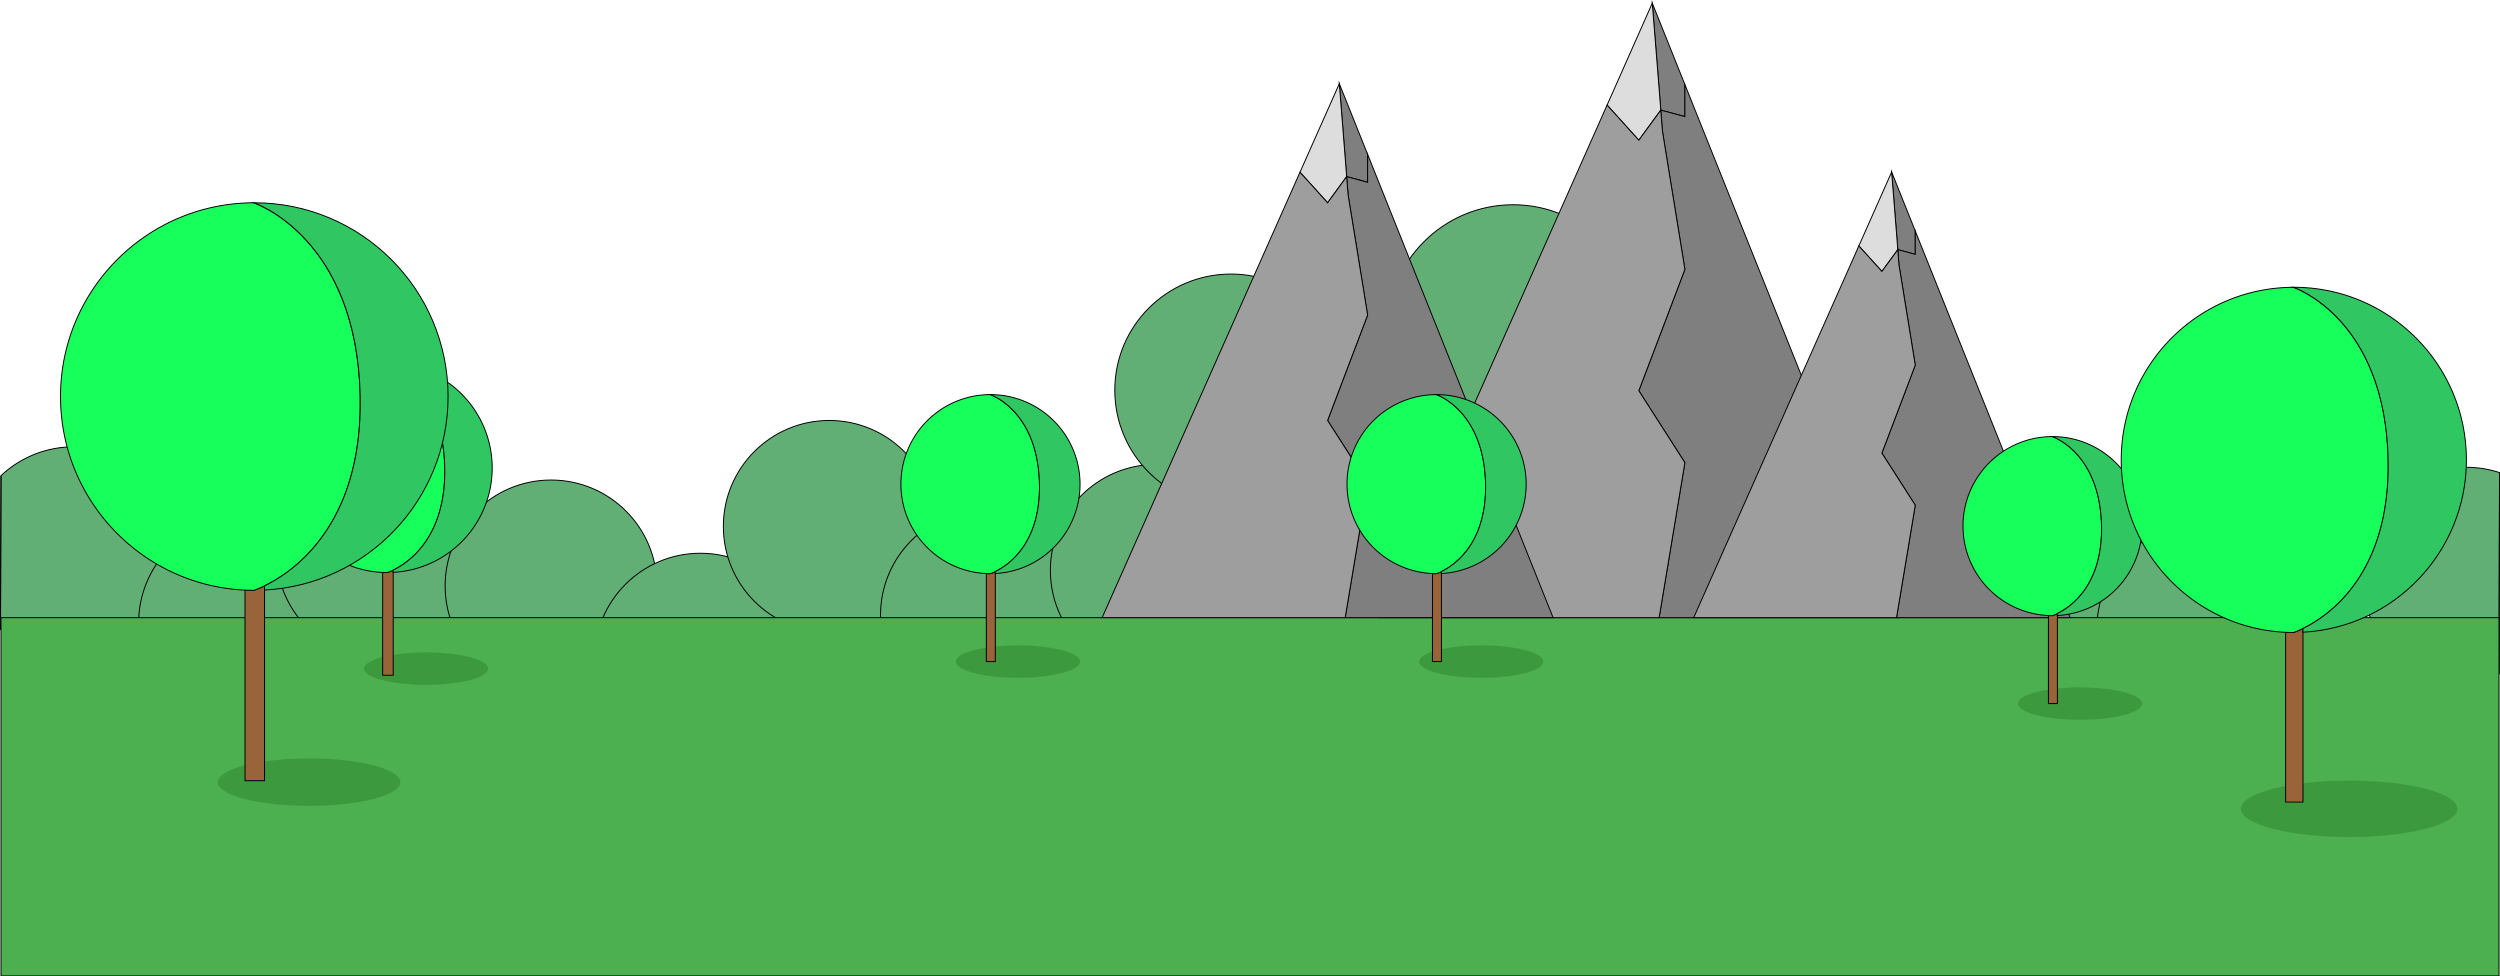 <svg id="Layer_1" data-name="Layer 1" xmlns="http://www.w3.org/2000/svg" viewBox="0 0 2561 1000.24"><defs><style>.cls-1{fill:#62af76;}.cls-1,.cls-10,.cls-2,.cls-3,.cls-5,.cls-6,.cls-7,.cls-8,.cls-9{stroke:#000;stroke-miterlimit:10;}.cls-2{fill:none;}.cls-3{fill:#4caf50;}.cls-4{fill:#3d993d;}.cls-5{fill:#7f7f7f;}.cls-6{fill:#ddd;}.cls-7{fill:#9e9e9e;}.cls-8{fill:#996439;}.cls-9{fill:#17ff5b;}.cls-10{fill:#30c662;}</style></defs><title>trees</title><g id="horizon"><g id="circle"><path class="cls-1" d="M183.5,1166A108.5,108.5,0,0,1,0,1244.4l.5-157.3a108.51,108.51,0,0,1,182.2,65.8A113.75,113.75,0,0,1,183.5,1166Z" transform="translate(0.5 -599.76)"/><circle class="cls-1" cx="250.5" cy="638.24" r="108.5"/><circle class="cls-1" cx="391.5" cy="566.24" r="108.5"/><circle class="cls-1" cx="564.5" cy="600.24" r="108.5"/><circle class="cls-1" cx="717.5" cy="675.24" r="108.5"/><circle class="cls-1" cx="849.5" cy="539.24" r="108.5"/><circle class="cls-1" cx="1010.5" cy="630.24" r="108.5"/><circle class="cls-1" cx="1184.5" cy="584.24" r="108.5"/><circle class="cls-1" cx="2081.5" cy="584.24" r="108.5"/><circle class="cls-1" cx="2256.5" cy="644.24" r="108.5"/><path class="cls-1" d="M2560,1083.9l-.5,206.3a108.47,108.47,0,1,1,.5-206.3Z" transform="translate(0.5 -599.76)"/><circle class="cls-1" cx="1261" cy="399.74" r="119"/><circle class="cls-1" cx="1550" cy="338.74" r="129"/><line class="cls-2" x1="1" y1="487.34" x2="0.5" y2="644.64"/><line class="cls-2" x1="2560.5" y1="484.14" x2="2560" y2="690.44"/></g></g><g id="field"><polygon class="cls-3" points="1 632.74 1 999.74 2560 999.74 2560 632.74 32.8 632.74 1 632.74"/></g><g id="Layer_3" data-name="Layer 3"><ellipse class="cls-4" cx="316.6" cy="801.24" rx="93.5" ry="24.3"/><ellipse class="cls-4" cx="436.4" cy="684.94" rx="63.6" ry="16.6"/><ellipse class="cls-4" cx="1042.8" cy="677.74" rx="63.6" ry="16.6"/><ellipse class="cls-4" cx="1517.4" cy="677.74" rx="63.6" ry="16.6"/><ellipse class="cls-4" cx="2130.8" cy="720.74" rx="63.6" ry="16.6"/><ellipse class="cls-4" cx="2406.5" cy="828.54" rx="110.9" ry="28.9"/></g><g id="Mountains"><g id="mountain"><polygon class="cls-5" points="1726 86.64 1726 119.44 1701.3 112.84 1699.8 93.54 1692.6 3.24 1726 86.64"/><polygon class="cls-5" points="1699.6 632.74 1726 473.94 1697.3 429.14 1678.8 400.24 1696.5 353.74 1726 275.94 1703 134.44 1701.3 112.84 1726 119.44 1726 86.64 1944.7 632.74 1699.6 632.74"/><polygon class="cls-6" points="1701.3 112.84 1678.8 143.64 1646.3 107.64 1646.3 107.64 1692.6 3.24 1699.8 93.54 1701.3 112.84"/><polygon class="cls-7" points="1697.3 429.14 1726 473.94 1699.6 632.74 1413 632.74 1646.3 107.64 1678.8 143.64 1701.3 112.84 1703 134.44 1726 275.94 1696.5 353.74 1678.8 400.24 1697.3 429.14"/></g><g id="mountain-2" data-name="mountain"><polygon class="cls-5" points="1401 158.14 1401 186.74 1379.5 180.94 1378.2 164.14 1372 85.74 1401 158.14"/><polygon class="cls-5" points="1378 632.74 1401 494.74 1376.1 455.84 1360 430.74 1375.3 390.34 1401 322.74 1381 199.74 1379.5 180.94 1401 186.74 1401 158.14 1591 632.74 1378 632.74"/><polygon class="cls-6" points="1379.5 180.94 1360 207.74 1331.7 176.44 1331.7 176.44 1372 85.74 1378.2 164.14 1379.5 180.94"/><polygon class="cls-7" points="1376.1 455.84 1401 494.74 1378 632.74 1129 632.74 1331.7 176.44 1360 207.74 1379.5 180.94 1381 199.74 1401 322.74 1375.3 390.34 1360 430.74 1376.1 455.84"/><polygon class="cls-5" points="1962 236.64 1962 260.54 1944.1 255.74 1943 241.74 1937.8 176.24 1962 236.64"/><polygon class="cls-5" points="1942.8 632.74 1962 517.54 1941.2 485.04 1927.8 464.14 1940.6 430.44 1962 374.04 1945.3 271.34 1944.1 255.74 1962 260.54 1962 236.64 2120.6 632.74 1942.8 632.74"/><polygon class="cls-6" points="1944.1 255.74 1927.8 278.04 1904.2 251.94 1904.2 251.94 1937.8 176.24 1943 241.74 1944.1 255.74"/><polygon class="cls-7" points="1941.2 485.04 1962 517.54 1942.8 632.74 1735 632.74 1904.2 251.94 1927.8 278.04 1944.1 255.74 1945.3 271.34 1962 374.04 1940.6 430.44 1927.8 464.14 1941.2 485.04"/></g></g><g id="Trees"><g id="tree_copy_2" data-name="tree copy 2"><path class="cls-8" d="M1019.1,1185.3v92.2h-9.2v-90.2c1.4.1,2.8.1,4.2.1h0A41.61,41.61,0,0,0,1019.1,1185.3Z" transform="translate(0.5 -599.76)"/><path class="cls-9" d="M1019.1,1185.3a28.92,28.92,0,0,1-5.1,2.1h0c-1.4,0-2.8,0-4.2-.1A91.7,91.7,0,0,1,1014,1004h0c.6.2,49,16.6,50.4,91.9C1065.4,1157,1032.1,1179,1019.1,1185.3Z" transform="translate(0.5 -599.76)"/><path class="cls-10" d="M1105.9,1095.7a91.76,91.76,0,0,1-86.9,91.6v-2c13-6.3,46.4-28.3,45.3-89.4-1.4-75.3-49.8-91.7-50.4-91.9h.2A91.78,91.78,0,0,1,1105.9,1095.7Z" transform="translate(0.5 -599.76)"/><path class="cls-8" d="M1476.1,1185.3v92.2h-9.2v-90.2c1.4.1,2.8.1,4.2.1h0A41.61,41.61,0,0,0,1476.1,1185.3Z" transform="translate(0.5 -599.76)"/><path class="cls-9" d="M1476.1,1185.3a28.92,28.92,0,0,1-5.1,2.1h0c-1.4,0-2.8,0-4.2-.1A91.7,91.7,0,0,1,1471,1004h0c.6.2,49,16.6,50.4,91.9C1522.4,1157,1489.1,1179,1476.1,1185.3Z" transform="translate(0.5 -599.76)"/><path class="cls-10" d="M1562.9,1095.7a91.76,91.76,0,0,1-86.9,91.6v-2c13-6.3,46.4-28.3,45.3-89.4-1.4-75.3-49.8-91.7-50.4-91.9h.2A91.78,91.78,0,0,1,1562.9,1095.7Z" transform="translate(0.5 -599.76)"/><path class="cls-8" d="M2107.1,1228.3v92.2h-9.2v-90.2c1.4.1,2.8.1,4.2.1h0A41.61,41.61,0,0,0,2107.1,1228.3Z" transform="translate(0.5 -599.76)"/><path class="cls-9" d="M2107.1,1228.3a28.92,28.92,0,0,1-5.1,2.1h0c-1.4,0-2.8,0-4.2-.1A91.7,91.7,0,0,1,2102,1047h0c.6.2,49,16.6,50.4,91.9C2153.4,1200,2120.1,1222,2107.1,1228.3Z" transform="translate(0.5 -599.76)"/><path class="cls-10" d="M2193.9,1138.7a91.76,91.76,0,0,1-86.9,91.6v-2c13-6.3,46.4-28.3,45.3-89.4-1.4-75.3-49.8-91.7-50.4-91.9h.2A91.78,91.78,0,0,1,2193.9,1138.7Z" transform="translate(0.5 -599.76)"/></g><g id="tree_copy_3" data-name="tree copy 3"><path class="cls-8" d="M402.3,1183.8v107.7H391.5V1186.1c1.6.1,3.2.1,4.9.1h0A41.87,41.87,0,0,0,402.3,1183.8Z" transform="translate(0.5 -599.76)"/><path class="cls-9" d="M402.3,1183.8c-3.6,1.7-5.8,2.4-5.9,2.5h0c-1.6,0-3.2,0-4.9-.1a107.11,107.11,0,0,1,4.8-214.1h0c.7.2,57.2,19.4,58.8,107.4C456.5,1150.7,417.5,1176.5,402.3,1183.8Z" transform="translate(0.5 -599.76)"/><path class="cls-10" d="M503.7,1079.1a107.15,107.15,0,0,1-101.5,107v-2.3c15.2-7.3,54.2-33.1,52.9-104.4-1.6-88-58.1-107.2-58.8-107.4h.3A107.1,107.1,0,0,1,503.7,1079.1Z" transform="translate(0.5 -599.76)"/></g><g id="tree"><path class="cls-8" d="M270.5,1199.9v199.6h-20V1204.3c3,.1,6,.2,9,.2h0A89,89,0,0,0,270.5,1199.9Z" transform="translate(0.5 -599.76)"/><path class="cls-9" d="M270.5,1199.9a97.17,97.17,0,0,1-11,4.6h0c-3,0-6-.1-9-.2-105.2-4.9-189-91.8-189-198.3,0-109.5,88.6-198.2,198-198.5h0c1.3.4,106,36,109,199C370.9,1138.7,298.7,1186.4,270.5,1199.9Z" transform="translate(0.5 -599.76)"/><path class="cls-10" d="M458.5,1006c0,106.1-83.2,192.8-188,198.2v-4.3c28.2-13.6,100.4-61.3,98-193.4-3-163-107.7-198.6-109-199h.5C369.6,807.5,458.5,896.4,458.5,1006Z" transform="translate(0.5 -599.76)"/></g><g id="tree_copy" data-name="tree copy"><path class="cls-8" d="M2358.7,1243.6v177.8h-17.8V1247.5c2.7.1,5.3.2,8,.2h0A103.82,103.82,0,0,0,2358.7,1243.6Z" transform="translate(0.5 -599.76)"/><path class="cls-9" d="M2358.7,1243.6a103.82,103.82,0,0,1-9.8,4.1h0c-2.7,0-5.4-.1-8-.2-93.7-4.4-168.4-81.8-168.4-176.6,0-97.5,78.9-176.6,176.4-176.8h0c1.1.4,94.4,32.1,97.1,177.3C2448.1,1189,2383.7,1231.5,2358.7,1243.6Z" transform="translate(0.5 -599.76)"/><path class="cls-10" d="M2526.1,1070.8c0,94.5-74.2,171.7-167.5,176.6v-3.8c25.1-12.1,89.5-54.6,87.3-172.3-2.7-145.2-96-176.9-97.1-177.3h.4C2447,894,2526.1,973.2,2526.1,1070.8Z" transform="translate(0.5 -599.76)"/></g></g></svg>